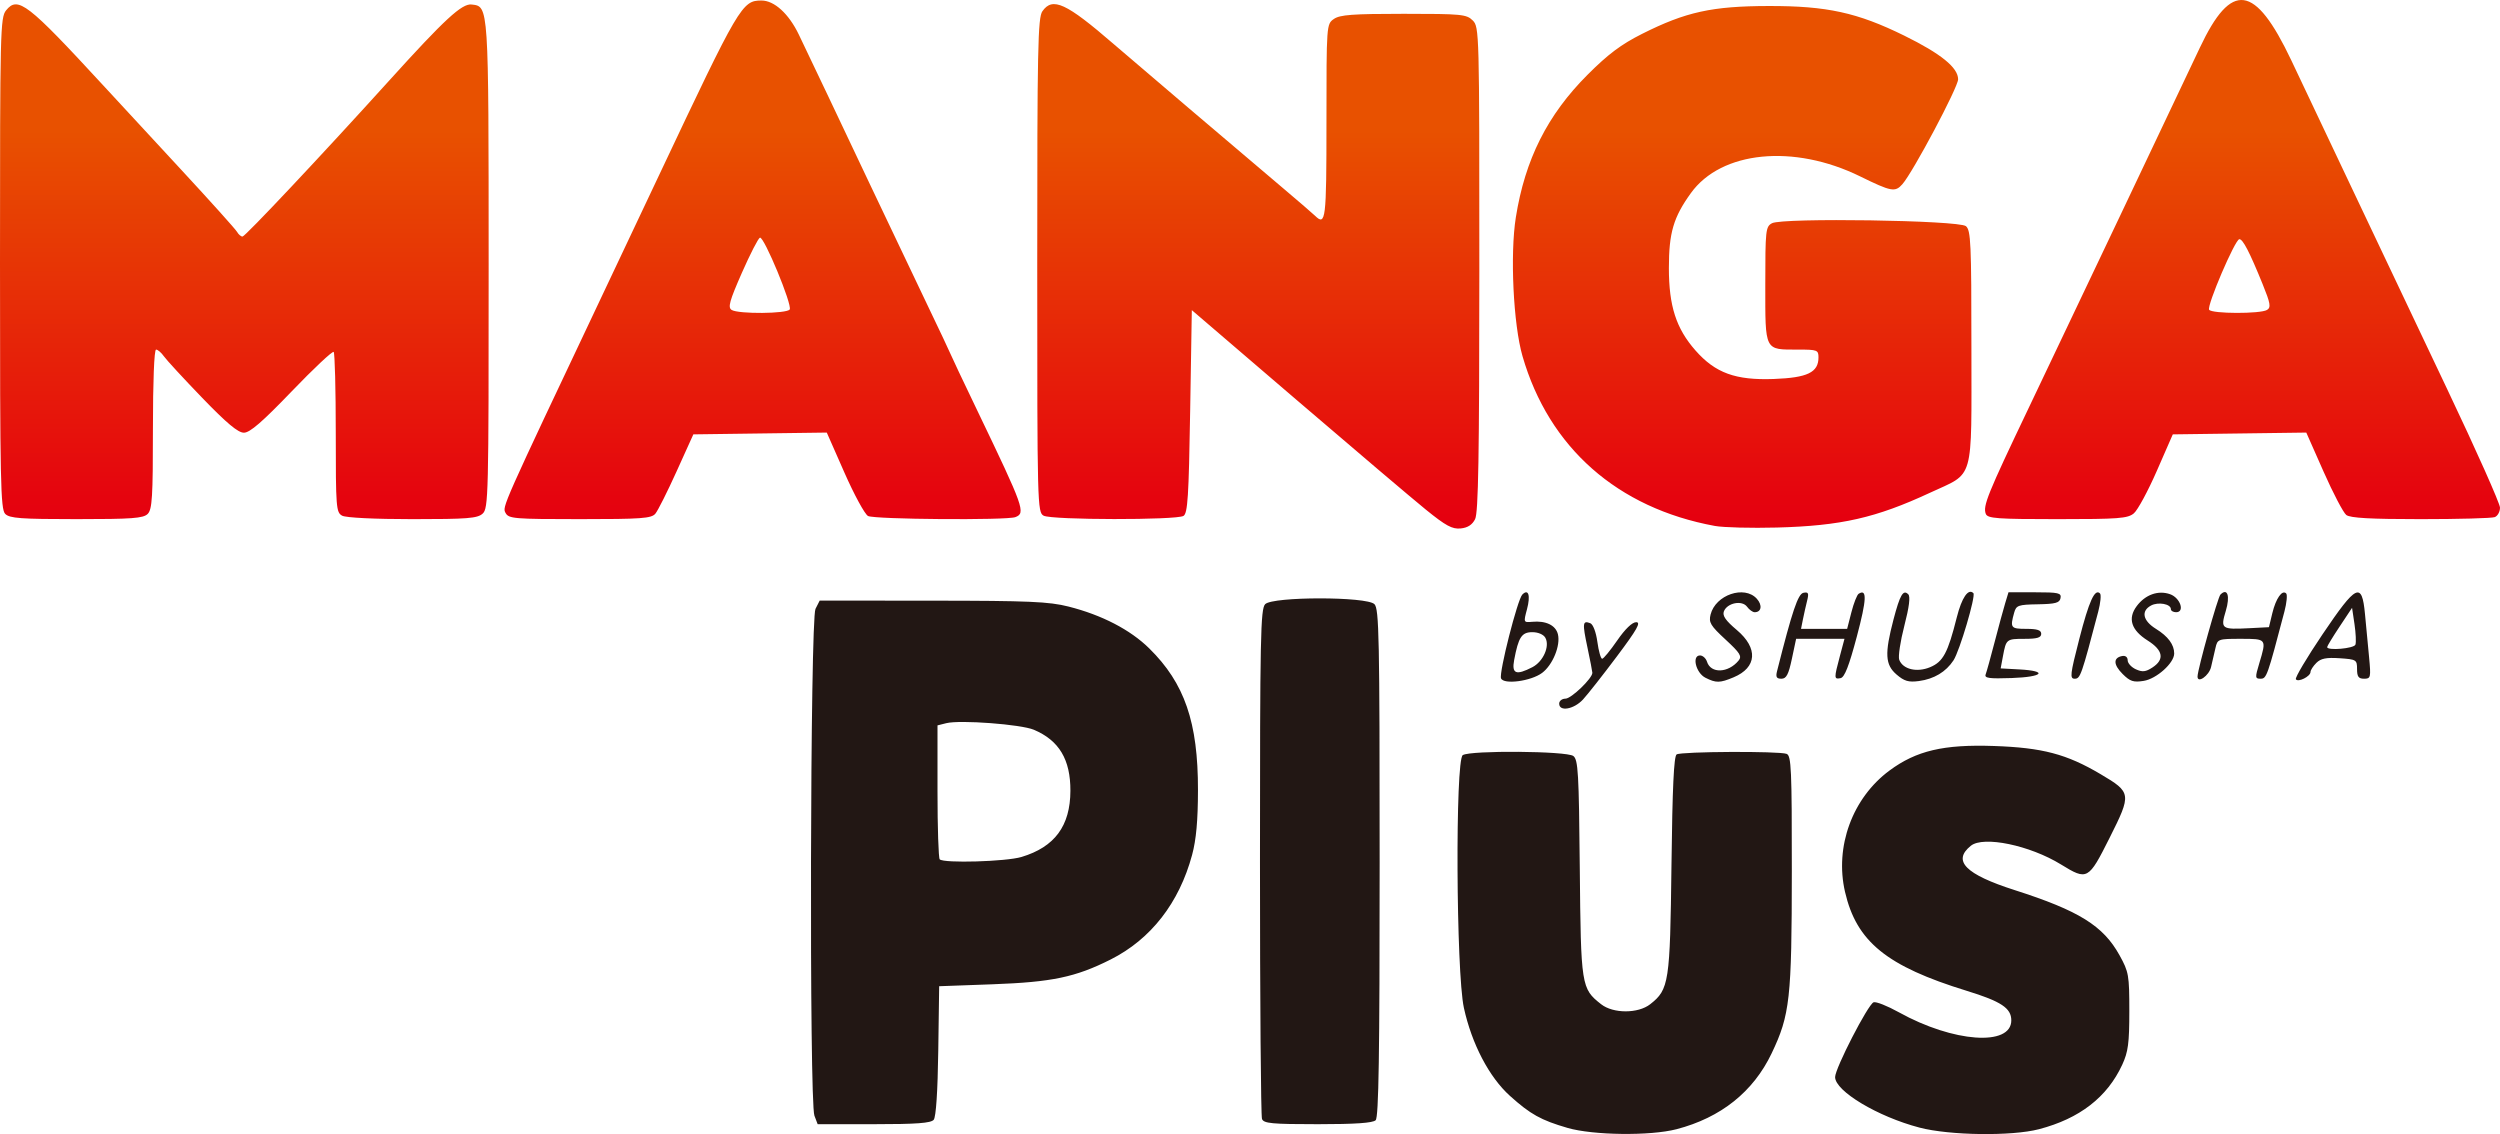 <?xml version="1.0" encoding="UTF-8" standalone="no"?>
<!-- Created with Inkscape (http://www.inkscape.org/) -->

<svg
   xmlns:dc="http://purl.org/dc/elements/1.1/"
   xmlns:cc="http://creativecommons.org/ns#"
   xmlns:rdf="http://www.w3.org/1999/02/22-rdf-syntax-ns#"
   xmlns:svg="http://www.w3.org/2000/svg"
   xmlns="http://www.w3.org/2000/svg"
   xmlns:xlink="http://www.w3.org/1999/xlink"
   xmlns:sodipodi="http://sodipodi.sourceforge.net/DTD/sodipodi-0.dtd"
   xmlns:inkscape="http://www.inkscape.org/namespaces/inkscape"
   version="1.1"
   id="svg976"
   width="752"
   height="341.128"
   viewBox="0 0 752 341.128"
   sodipodi:docname="mplus.svg"
   inkscape:version="0.92.4 (5da689c313, 2019-01-14)">
  <defs
     id="defs980">
    <linearGradient
       inkscape:collect="always"
       id="linearGradient1537">
      <stop
         style="stop-color:#e5000f;stop-opacity:1"
         offset="0"
         id="stop1533" />
      <stop
         style="stop-color:#e85100;stop-opacity:1"
         offset="1"
         id="stop1535" />
    </linearGradient>
    <linearGradient
       inkscape:collect="always"
       xlink:href="#linearGradient1537"
       id="linearGradient1539"
       x1="101.887"
       y1="172.321"
       x2="101.887"
       y2="56.201"
       gradientUnits="userSpaceOnUse"
       gradientTransform="translate(-82.887,-16.843)" />
  </defs>
  <sodipodi:namedview
     pagecolor="#ffffff"
     bordercolor="#666666"
     borderopacity="1"
     objecttolerance="10"
     gridtolerance="10"
     guidetolerance="10"
     inkscape:pageopacity="0"
     inkscape:pageshadow="2"
     inkscape:window-width="1920"
     inkscape:window-height="1048"
     id="namedview978"
     showgrid="false"
     showguides="true"
     inkscape:guide-bbox="true"
     fit-margin-top="0"
     fit-margin-left="0"
     fit-margin-right="0"
     fit-margin-bottom="0"
     inkscape:zoom="1.06"
     inkscape:cx="333.56503"
     inkscape:cy="382.49104"
     inkscape:window-x="1920"
     inkscape:window-y="677"
     inkscape:window-maximized="1"
     inkscape:current-layer="svg976" />
  <path
     style="fill:#221714;fill-opacity:1"
     d="m 471.5,339.27 c -7.968,-2.316 -11.127,-4.073 -17.297,-9.621 -6.25,-5.619 -11.503,-15.655 -13.867,-26.493 -2.347,-10.759 -2.629,-74.562 -0.336,-76.017 2.329,-1.478 31.273,-1.245 33.258,0.267 1.449,1.105 1.675,5.028 1.941,33.75 0.329,35.476 0.445,36.215 6.416,40.912 3.638,2.861 11.135,2.859 14.775,-0.004 5.657,-4.45 5.966,-6.475 6.391,-41.902 0.279,-23.251 0.721,-32.705 1.554,-33.235 1.394,-0.887 30.819,-1.033 33.082,-0.164 1.401,0.538 1.58,4.572 1.564,35.25 -0.019,38.406 -0.559,43.278 -6.071,54.828 -5.522,11.571 -15.273,19.351 -28.605,22.824 -7.903,2.058 -25.078,1.852 -32.807,-0.395 z m 105.873,-0.092 C 564.821,335.888 552,328.209 552,323.983 c 0,-2.623 9.892,-21.847 11.574,-22.492 0.717,-0.275 4.143,1.078 7.614,3.007 16.339,9.08 33.812,10.336 33.812,2.431 0,-3.683 -3.042,-5.699 -13.411,-8.891 -24.086,-7.414 -33.146,-14.779 -36.606,-29.755 -3.145,-13.614 2.219,-28.25 13.379,-36.507 8.077,-5.976 16.266,-7.901 31.397,-7.383 14.61,0.501 21.868,2.418 32.121,8.487 9.268,5.486 9.327,5.904 2.7,19.118 -6.384,12.729 -6.708,12.907 -14.627,8.035 -9.396,-5.781 -23.339,-8.673 -27.121,-5.626 -5.636,4.541 -1.639,8.587 13.169,13.329 19.363,6.2 26.63,10.715 31.551,19.598 2.786,5.029 2.949,5.96 2.949,16.824 0,9.638 -0.346,12.248 -2.137,16.122 -4.519,9.772 -12.827,16.201 -25.056,19.386 -8.226,2.143 -26.868,1.89 -35.934,-0.487 z m -332.397,-3.586 c -1.575,-4.142 -1.269,-149.296 0.321,-152.435 l 1.267,-2.5 33.969,0.025 c 28.951,0.022 34.988,0.283 40.868,1.77 10.036,2.538 18.577,6.964 24.29,12.587 10.647,10.48 14.687,22.227 14.659,42.617 -0.013,9.186 -0.531,14.907 -1.767,19.5 -3.882,14.426 -12.399,25.365 -24.488,31.453 -10.592,5.334 -17.663,6.817 -35.593,7.467 l -16,0.58 -0.272,19.424 c -0.172,12.264 -0.678,19.913 -1.372,20.75 -0.834,1.005 -5.186,1.326 -18.003,1.326 h -16.902 z m 62.293,-77.815 c 9.993,-3.007 14.669,-9.335 14.709,-19.902 0.036,-9.404 -3.396,-15.142 -10.978,-18.358 -3.874,-1.643 -22.219,-3.023 -26.363,-1.983 L 282,218.195 v 19.814 c 0,10.898 0.3,20.114 0.667,20.481 1.228,1.228 19.955,0.685 24.602,-0.714 z m 72.338,78.799 C 379.273,335.705 379,300.862 379,259.147 c 0,-67.618 0.17,-76.017 1.571,-77.418 2.317,-2.317 30.54,-2.317 32.857,0 1.401,1.401 1.571,9.835 1.571,77.8 0,57.956 -0.288,76.516 -1.2,77.429 -0.835,0.835 -6.132,1.2 -17.393,1.2 -13.843,0 -16.281,-0.23 -16.8,-1.582 z M 469,211.657 c 0,-0.825 0.853,-1.5 1.896,-1.5 1.747,0 8.126,-6.142 8.086,-7.785 -0.01,-0.393 -0.678,-3.834 -1.486,-7.646 -1.551,-7.322 -1.453,-8.15 0.856,-7.264 0.842,0.323 1.729,2.656 2.137,5.624 0.384,2.789 1.03,5.071 1.437,5.071 0.407,0 2.445,-2.475 4.528,-5.5 2.364,-3.433 4.508,-5.5 5.703,-5.5 1.511,0 0.295,2.161 -5.769,10.25 -4.226,5.638 -8.827,11.488 -10.224,13 -2.744,2.972 -7.165,3.743 -7.165,1.25 z m -17.491,-7.622 c -0.649,-1.698 4.959,-23.745 6.409,-25.195 1.844,-1.844 2.512,0.256 1.403,4.411 -1.064,3.986 -1.046,4.028 1.552,3.787 4.127,-0.383 7.068,1.033 7.745,3.729 0.847,3.375 -1.553,9.253 -4.753,11.643 -3.355,2.505 -11.604,3.59 -12.355,1.625 z m 9.433,-3.348 c 3.275,-1.694 5.313,-6.325 3.896,-8.856 -0.549,-0.981 -2.17,-1.674 -3.912,-1.674 -3.205,0 -4.177,1.491 -5.472,8.393 -0.777,4.144 0.582,4.673 5.487,2.137 z M 513,203.869 c -2.885,-1.452 -4.165,-6.712 -1.634,-6.712 0.824,0 1.769,0.851 2.1,1.892 1.148,3.617 6.357,3.436 9.482,-0.329 1.092,-1.316 0.512,-2.259 -3.905,-6.341 -4.533,-4.189 -5.101,-5.14 -4.503,-7.525 1.485,-5.917 10.167,-8.89 13.903,-4.761 1.747,1.931 1.411,4.063 -0.642,4.063 -0.594,0 -1.623,-0.741 -2.285,-1.647 -1.504,-2.057 -5.991,-1.163 -6.971,1.389 -0.498,1.297 0.523,2.771 3.89,5.613 6.473,5.465 6.071,11.283 -0.983,14.231 -4.127,1.724 -5.246,1.741 -8.452,0.127 z m 57.479,-0.977 c -3.425,-2.946 -3.609,-6.265 -0.918,-16.535 1.956,-7.463 2.923,-9.116 4.445,-7.594 0.674,0.674 0.283,3.801 -1.187,9.49 -1.206,4.666 -1.895,9.261 -1.531,10.209 1.105,2.881 5.315,3.888 9.297,2.224 3.904,-1.631 5.331,-4.297 8.011,-14.968 1.495,-5.951 3.467,-8.833 4.998,-7.302 0.782,0.782 -4.129,17.384 -5.978,20.206 -2.28,3.48 -5.855,5.623 -10.396,6.232 -3.119,0.418 -4.409,0.043 -6.74,-1.962 z m 68.021,-0.145 c -2.823,-2.823 -2.886,-4.886 -0.167,-5.414 0.994,-0.193 1.667,0.32 1.667,1.271 0,0.877 1.107,2.099 2.459,2.715 1.969,0.897 2.965,0.789 5,-0.544 3.699,-2.424 3.211,-5.171 -1.44,-8.107 -4.953,-3.127 -6.068,-6.626 -3.297,-10.349 2.567,-3.448 6.453,-4.838 10.028,-3.586 3.083,1.08 4.54,5.423 1.82,5.423 -0.863,0 -1.57,-0.42 -1.57,-0.933 0,-1.556 -3.794,-2.248 -5.962,-1.088 -3.092,1.655 -2.477,4.586 1.475,7.028 3.642,2.251 5.487,4.743 5.487,7.411 0,2.858 -5.306,7.62 -9.177,8.235 -3.08,0.489 -4.106,0.154 -6.324,-2.063 z m 52.096,1.565 c -0.289,-0.468 3.318,-6.544 8.016,-13.503 10.212,-15.128 11.846,-15.915 12.772,-6.152 0.339,3.575 0.894,9.425 1.233,13 0.583,6.147 0.501,6.5 -1.5,6.5 -1.669,0 -2.116,-0.613 -2.116,-2.903 0,-2.79 -0.204,-2.917 -5.243,-3.257 -4.004,-0.27 -5.658,0.062 -7,1.403 -0.966,0.966 -1.757,2.191 -1.757,2.722 0,1.352 -3.765,3.225 -4.404,2.19 z m 17.916,-10.405 c 0.247,-0.688 0.12,-3.461 -0.281,-6.163 l -0.73,-4.913 -3.75,5.648 c -2.062,3.106 -3.75,5.88 -3.75,6.163 0,1.141 8.089,0.443 8.512,-0.735 z m -173.982,8 c 4.594,-18.197 6.307,-23.276 7.956,-23.599 1.479,-0.29 1.665,0.11 1.099,2.367 -0.375,1.494 -0.941,4.013 -1.258,5.599 l -0.577,2.883 h 6.936 6.936 l 1.281,-4.998 c 0.704,-2.749 1.69,-5.25 2.189,-5.559 2.553,-1.578 2.416,1.669 -0.538,12.805 -2.36,8.895 -3.703,12.34 -4.902,12.575 -1.994,0.39 -2.004,0.089 -0.23,-6.573 l 1.398,-5.25 h -7.273 -7.273 l -1.273,6 c -1.01,4.757 -1.663,6 -3.156,6 -1.454,0 -1.753,-0.512 -1.314,-2.25 z m 62.756,0.948 c 0.293,-0.763 1.515,-5.169 2.716,-9.792 1.201,-4.623 2.627,-9.868 3.169,-11.655 l 0.985,-3.25 h 7.996 c 7.078,0 7.957,0.201 7.656,1.75 -0.279,1.437 -1.498,1.77 -6.804,1.861 -5.918,0.101 -6.521,0.313 -7.133,2.5 -1.283,4.581 -1.054,4.889 3.631,4.889 3.333,0 4.5,0.389 4.5,1.5 0,1.131 -1.216,1.5 -4.941,1.5 -5.527,0 -5.605,0.062 -6.57,5.205 l -0.692,3.689 5.613,0.303 c 8.774,0.474 7.198,2.264 -2.283,2.595 -6.811,0.238 -8.274,0.034 -7.841,-1.095 z m 28.166,-10.662 c 2.943,-11.443 4.673,-15.244 6.231,-13.687 0.394,0.394 0.158,2.839 -0.524,5.433 -5.061,19.262 -5.395,20.218 -7.08,20.218 -1.528,0 -1.386,-1.233 1.374,-11.964 z m 35.566,11.287 c 0.047,-2.228 6.088,-23.829 6.888,-24.629 2.125,-2.125 2.966,0.416 1.618,4.892 -1.638,5.441 -1.35,5.653 7.088,5.217 l 5.888,-0.304 1.018,-4.218 c 1.072,-4.443 2.962,-7.136 4.165,-5.934 0.394,0.394 0.158,2.839 -0.524,5.433 -5.129,19.524 -5.376,20.218 -7.17,20.218 -1.668,0 -1.695,-0.325 -0.39,-4.659 2.22,-7.376 2.246,-7.341 -5.579,-7.341 -6.798,0 -6.997,0.072 -7.604,2.75 -0.343,1.512 -0.942,4.099 -1.332,5.748 -0.618,2.613 -4.112,5.041 -4.066,2.825 z"
     id="path1529"
     inkscape:connector-curvature="0"
     sodipodi:nodetypes="cssccsccscccsscccscssssscssssssscsccsccccscssscscscssccscscscsccssscssccccscsscscssscscccscccsccsccscccccccsssccccccscsccsssssccsssccccssccsccscssccccccccccscscccsscccccsccssssccscccscsccscsccscsssccc" />
  <path
     inkscape:connector-curvature="0"
     id="path1531"
     d="M 428.876,153.279 C 424.819,149.986 407.325,135.141 390,120.29 L 358.5,93.288 358,123.76 c -0.42,25.621 -0.739,30.623 -2,31.419 -2.065,1.304 -39.617,1.253 -42.066,-0.057 C 312.049,154.113 312,152.222 312,79.844 c 0,-65.577 0.182,-74.502 1.557,-76.465 3.062,-4.372 7.124,-2.5 21.443,9.879 5.838,5.047 37.136,31.678 51.003,43.399 4.555,3.85 8.861,7.562 9.568,8.25 3.214,3.123 3.429,1.354 3.429,-28.193 0,-29.292 0.011,-29.451 2.223,-31 1.82,-1.275 5.623,-1.557 21,-1.557 17.444,0 18.919,0.142 20.777,2 1.964,1.964 2,3.323 1.985,74.75 -0.011,56.433 -0.297,73.311 -1.273,75.25 -0.862,1.713 -2.234,2.596 -4.359,2.804 -2.529,0.248 -4.462,-0.8 -10.477,-5.682 z m 86.954,4.925 c -29.3,-5.379 -49.905,-23.567 -57.862,-51.074 -2.762,-9.546 -3.773,-30.643 -2.003,-41.757 2.777,-17.429 9.507,-30.816 21.553,-42.871 6.219,-6.224 10.111,-9.142 16.436,-12.322 C 507.086,3.578 514.967,1.843 532,1.807 c 17.503,-0.037 26.684,1.967 40.784,8.904 C 583.825,16.142 589,20.337 589,23.854 c 0,2.39 -13.576,27.941 -16.765,31.553 -2.181,2.47 -3.311,2.262 -12.692,-2.343 -20.013,-9.825 -41.782,-7.675 -50.934,5.031 C 503.363,65.378 502,70.026 502,80.64 c 0,11.405 2.184,18.173 7.996,24.775 5.978,6.792 12.059,9.008 23.549,8.584 C 543.69,113.624 547,112.026 547,107.502 c 0,-2.202 -0.369,-2.345 -6.066,-2.345 -10.266,0 -9.934,0.652 -9.934,-19.5 0,-16.46 0.112,-17.49 2.019,-18.51 3.18,-1.702 56.184,-0.9 58.33,0.882 1.478,1.228 1.652,5.066 1.652,36.561 0,41.009 1.042,37.353 -12.426,43.616 -16.298,7.579 -26.778,9.963 -46.074,10.479 -7.7,0.206 -16.101,-0.011 -18.669,-0.482 z M 1.571,154.586 C 0.171,153.185 0,144.97 0,79.196 0,9.136 0.093,5.264 1.831,3.117 5.382,-1.268 8.245,0.945 31.075,25.712 c 4.084,4.43 14.625,15.831 23.425,25.335 8.8,9.504 16.36,17.917 16.8,18.695 0.44,0.778 1.18,1.415 1.644,1.415 0.806,0 23.774,-24.421 44.127,-46.92 16.695,-18.455 21.863,-23.226 24.789,-22.883 5.166,0.605 5.109,-0.267 5.125,78.399 0.014,69.554 -0.074,73.175 -1.814,74.75 -1.568,1.419 -4.569,1.655 -21.066,1.655 -11.348,0 -20.03,-0.425 -21.171,-1.035 C 101.105,154.143 101,152.794 101,130.289 c 0,-13.089 -0.283,-24.081 -0.629,-24.427 -0.346,-0.346 -6.017,4.979 -12.603,11.833 -8.871,9.232 -12.603,12.462 -14.4,12.462 -1.77,0 -5.161,-2.835 -12.546,-10.49 -5.566,-5.77 -10.754,-11.395 -11.528,-12.5 -0.774,-1.105 -1.832,-2.01 -2.351,-2.01 -0.565,0 -0.943,9.602 -0.943,23.929 0,20.42 -0.23,24.159 -1.571,25.5 -1.323,1.323 -4.71,1.571 -21.429,1.571 -16.719,0 -20.106,-0.248 -21.429,-1.571 z m 150.504,-0.287 c -1.018,-1.902 -1.381,-1.084 29.524,-66.392 4.62,-9.762 12.172,-25.738 16.782,-35.5 24.043,-50.914 24.828,-52.25 30.687,-52.25 3.842,0 8.211,3.988 11.211,10.234 3.925,8.172 12.678,26.6 21.5,45.266 4.419,9.35 11.676,24.594 16.127,33.875 4.451,9.281 8.093,16.988 8.093,17.125 0,0.137 3.648,7.843 8.106,17.125 13.918,28.974 14.48,30.553 11.312,31.768 -2.586,0.992 -42.397,0.689 -44.315,-0.338 -0.971,-0.52 -4.16,-6.379 -7.088,-13.02 l -5.322,-12.075 -20.068,0.27 -20.068,0.27 -5.028,11.113 c -2.765,6.112 -5.646,11.849 -6.401,12.75 -1.192,1.422 -4.174,1.637 -22.715,1.637 -19.777,0 -21.415,-0.136 -22.337,-1.858 z m 85.47,-61.215 c 0.831,-1.345 -7.716,-21.975 -8.95,-21.599 -0.497,0.151 -2.94,4.901 -5.428,10.555 -3.737,8.492 -4.276,10.437 -3.096,11.183 2.029,1.284 16.666,1.167 17.474,-0.139 z m 359.782,61.486 c -0.916,-2.388 0.463,-5.794 12.926,-31.912 10.922,-22.887 44.162,-92.85 51.458,-108.307 9.522,-20.173 16.576,-19.212 27.489,3.742 3.286,6.911 11.614,24.49 18.508,39.065 6.894,14.575 19.679,41.531 28.412,59.902 C 744.855,135.431 752,151.47 752,152.703 c 0,1.232 -0.712,2.514 -1.582,2.848 -0.87,0.334 -10.909,0.607 -22.309,0.607 -15.051,0 -21.17,-0.342 -22.346,-1.25 -0.891,-0.688 -3.962,-6.547 -6.826,-13.02 l -5.207,-11.77 -20.078,0.27 -20.078,0.27 -4.81,11 c -2.645,6.05 -5.749,11.787 -6.898,12.75 -1.842,1.544 -4.546,1.75 -23.008,1.75 -18.189,0 -21,-0.207 -21.53,-1.588 z m 84.611,-61.353 c 1.214,-0.768 1.005,-1.978 -1.332,-7.735 -3.931,-9.681 -5.969,-13.612 -7.017,-13.532 -1.293,0.098 -9.824,20.021 -9.085,21.217 0.767,1.241 15.484,1.283 17.433,0.05 z"
     style="fill:url(#linearGradient1539);fill-opacity:1"
     sodipodi:nodetypes="cscsccscsscssscscsccssssssssssssssssccsssccssssssssscscscssccsscsccssssssssccscccccscscccsssscssscscscccscsscscscc" />
</svg>
